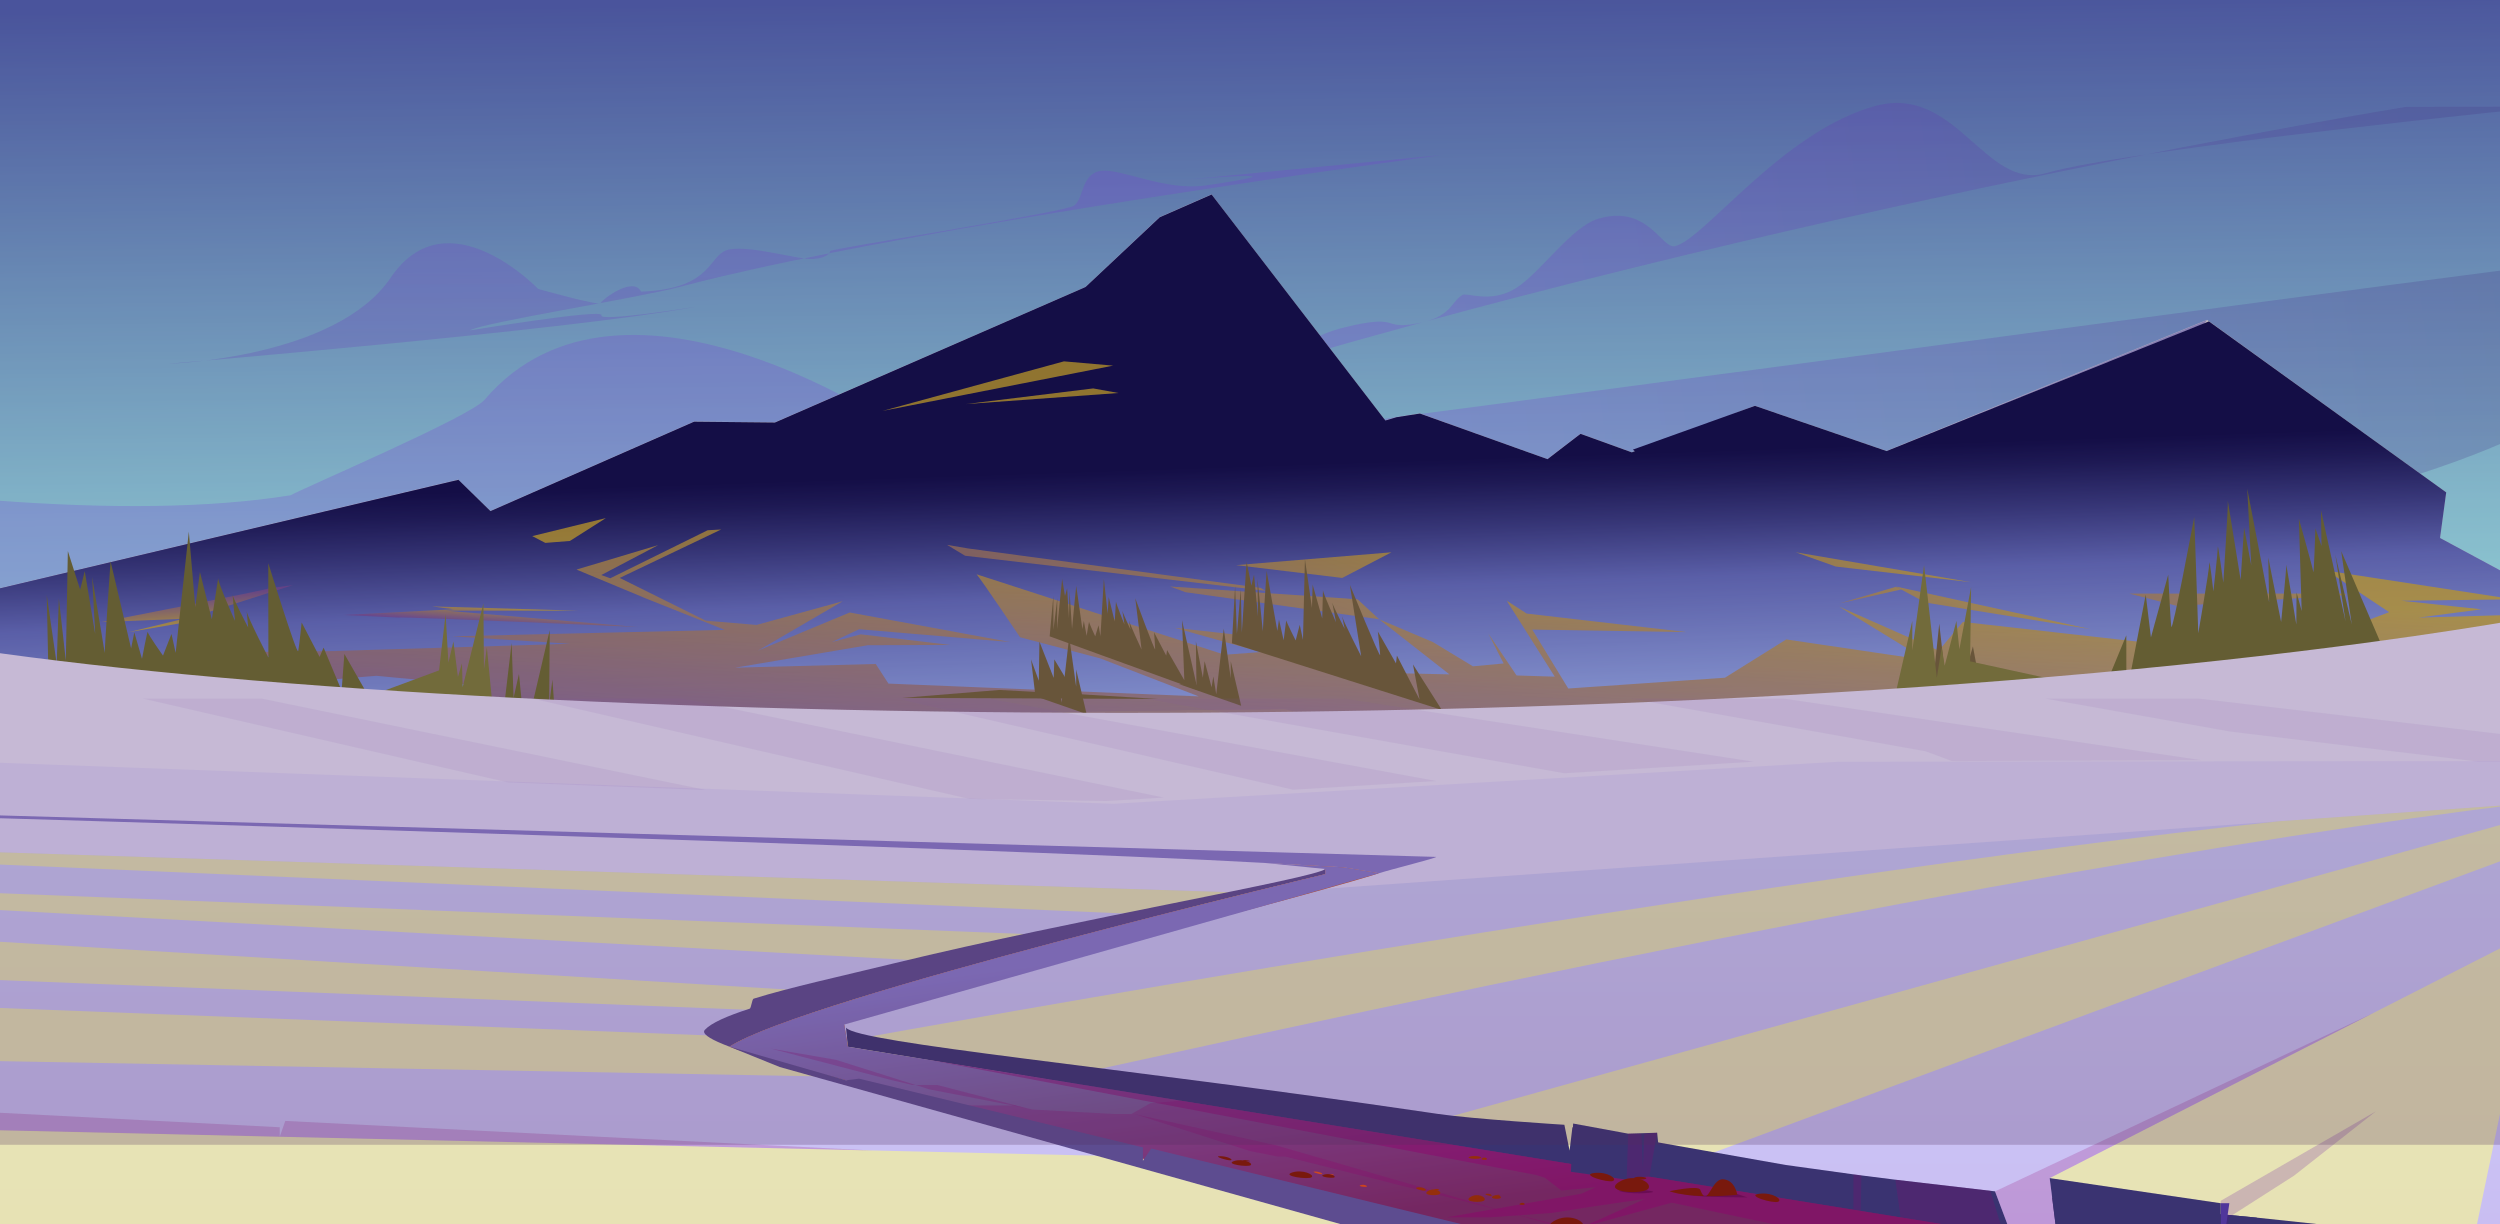 <svg xmlns="http://www.w3.org/2000/svg" xmlns:xlink="http://www.w3.org/1999/xlink" viewBox="0 0 1000 489.77"><rect x="0" y="0" width="1000" height="489.77" fill="#808080" stroke="none"/><style>.F,.G,.I{mix-blend-mode:multiply}.C{mix-blend-mode:soft-light}.K{opacity:.7}.L{opacity:.76}.M{fill-rule:evenodd}.N{fill:#91006f}.O{fill:#3a3371}.P{fill:#79190d}</style><defs><linearGradient xlink:href="#Ai" id="A" x1="497.75" x2="501.74" y1="-.48" y2="340.14"><stop offset="0" stop-color="#4862b1"/><stop offset=".33" stop-color="#73acd3"/><stop offset=".6" stop-color="#94e4ed"/><stop offset=".73" stop-color="#a1faf8"/><stop offset=".79" stop-color="#aeeeee"/><stop offset=".89" stop-color="#d1ced4"/><stop offset="1" stop-color="#ffa6b3"/></linearGradient><linearGradient xlink:href="#Ai" id="B" x1="321.112" x2="322.799" y1="266.887" y2="71.008"><stop offset="0" stop-color="#353683"/><stop offset=".65" stop-color="#6d3cd7"/><stop offset="1" stop-color="#883fff"/></linearGradient><linearGradient xlink:href="#B" id="C" x1="1058.051" x2="559.892" y1="97.669" y2="160.56"/><linearGradient xlink:href="#Ai" id="D" x1="489.86" x2="489.86" y1="146.92" y2="283.14"><stop offset="0" stop-color="#e7eae1"/><stop offset=".45" stop-color="#e5e8e1"/><stop offset=".6" stop-color="#dee3e2"/><stop offset=".72" stop-color="#d2d9e4"/><stop offset=".81" stop-color="#c1cbe7"/><stop offset=".89" stop-color="#abbaeb"/><stop offset=".96" stop-color="#91a4f0"/><stop offset="1" stop-color="#7b93f5"/></linearGradient><linearGradient xlink:href="#Ai" id="E" x1="700.15" x2="694.92" y1="61.63" y2="322.2"><stop offset="0" stop-color="#1919a2"/><stop offset="1" stop-color="#fff"/></linearGradient><linearGradient xlink:href="#E" id="F" x1="812.16" x2="811.21" y1="190.02" y2="191.31"/><linearGradient xlink:href="#E" id="G" x1="717.09" x2="657.19" y1="102.36" y2="253.86"/><linearGradient xlink:href="#E" id="H" x1="733.28" x2="683.9" y1="141.88" y2="266.75"/><linearGradient xlink:href="#E" id="I" x1="811.37" x2="811.36" y1="191.55" y2="190.72"/><linearGradient xlink:href="#E" id="J" x1="890.36" x2="829.93" y1="-79.41" y2="431.92"/><linearGradient xlink:href="#E" id="K" x1="267.15" x2="289.93" y1="55.87" y2="401.93"/><linearGradient xlink:href="#E" id="L" x1="384.84" x2="507.09" y1="-34.15" y2="419.59"/><linearGradient xlink:href="#E" id="M" x1="593.21" x2="592.05" y1="39.58" y2="424.93"/><linearGradient xlink:href="#E" id="N" x1="679.27" x2="686.84" y1="56.41" y2="299.85"/><linearGradient xlink:href="#E" id="O" x1="785.93" x2="821.69" y1="351.05" y2="211.54"/><linearGradient xlink:href="#E" id="P" x1="601.78" x2="601.85" y1="286.48" y2="284.31"/><linearGradient xlink:href="#E" id="Q" x1="514.34" x2="608.53" y1="281.35" y2="165.99"/><linearGradient xlink:href="#E" id="R" x1="591.74" x2="769.25" y1="340.06" y2="167.59"/><linearGradient xlink:href="#E" id="S" x1="442.58" x2="511.33" y1="181" y2="114.21"/><linearGradient xlink:href="#E" id="T" x1="399.06" x2="446.38" y1="353.93" y2="190.28"/><linearGradient xlink:href="#E" id="U" x1="421.2" x2="391.7" y1="-36.71" y2="217.4"/><linearGradient xlink:href="#E" id="V" x1="531.34" x2="525.46" y1="159.34" y2="246.05"/><linearGradient xlink:href="#E" id="W" x1="121.11" x2="295.72" y1="685.4" y2="81.54"/><linearGradient xlink:href="#E" id="X" x1="847.58" x2="417.27" y1="264.46" y2="273.25"/><linearGradient xlink:href="#E" id="Y" x1="276.06" x2="399.29" y1="274.73" y2="186.17"/><linearGradient xlink:href="#E" id="Z" x1="672.83" x2="801.85" y1="289.98" y2="197.26"/><linearGradient xlink:href="#E" id="a" x1="689.48" x2="702.26" y1="238.01" y2="182.03"/><linearGradient xlink:href="#E" id="b" x1="720.79" x2="734.04" y1="246.45" y2="188.46"/><linearGradient xlink:href="#E" id="c" x1="319.99" x2="490.36" y1="226.16" y2="214.85"/><linearGradient xlink:href="#E" id="d" x1="717.44" x2="1035.96" y1="223.35" y2="202.2"/><linearGradient xlink:href="#E" id="e" x1="760.66" x2="953.75" y1="175.49" y2="162.66"/><linearGradient xlink:href="#E" id="f" x1="878.81" x2="836.69" y1="28.87" y2="281.59"/><linearGradient xlink:href="#E" id="g" x1="51.21" x2="103.2" y1="160.47" y2="353.43"/><linearGradient xlink:href="#E" id="h" x1="281.31" x2="163.08" y1="43.08" y2="259.68"/><linearGradient xlink:href="#E" id="i" x1="316.76" x2="195.47" y1="54.21" y2="276.41"/><linearGradient xlink:href="#E" id="j" x1="800.7" x2="847.45" y1="402.36" y2="178.8"/><linearGradient xlink:href="#E" id="k" x1="884.82" x2="932.46" y1="420.83" y2="192.98"/><linearGradient xlink:href="#E" id="l" x1="837.22" x2="884.12" y1="409.38" y2="185.12"/><linearGradient xlink:href="#E" id="m" x1="851.2" x2="833.47" y1="62.89" y2="169.27"/><linearGradient xlink:href="#E" id="n" x1="962.11" x2="1012.03" y1="351.17" y2="168.14"/><linearGradient xlink:href="#E" id="o" x1="801.22" x2="865.5" y1="449.38" y2="179.54"/><linearGradient xlink:href="#E" id="p" x1="433.96" x2="675.55" y1="432.62" y2="178.53"/><linearGradient xlink:href="#E" id="q" x1="38.36" x2="180.49" y1="373.59" y2="170.98"/><linearGradient xlink:href="#E" id="r" x1="181.69" x2="236.69" y1="435.23" y2="206.7"/><linearGradient xlink:href="#E" id="s" x1="322.91" x2="400.94" y1="426.63" y2="176.55"/><linearGradient xlink:href="#Ai" id="t" x1="491.44" x2="487.93" y1="292.97" y2="186.85"><stop offset="0" stop-color="#9fc0fc"/><stop offset=".11" stop-color="#90adee"/><stop offset=".53" stop-color="#5d6fc0"/><stop offset=".74" stop-color="#2f3a81"/><stop offset=".91" stop-color="#0d1351"/><stop offset="1" stop-color="#00043f"/></linearGradient><linearGradient xlink:href="#Ai" id="u" x1="390.53" x2="390.53" y1="229.7" y2="229.57"><stop offset="0" stop-color="#794993"/><stop offset="1" stop-color="#dbb719"/></linearGradient><linearGradient xlink:href="#u" id="v" x1="501.7" x2="508.92" y1="326.46" y2="214.5"/><linearGradient xlink:href="#u" id="w" x1="777.67" x2="800.41" y1="304.26" y2="233.55"/><linearGradient xlink:href="#u" id="x" x1="733.35" x2="755.26" y1="289.11" y2="220.98"/><linearGradient xlink:href="#u" id="y" x1="733.19" x2="753.75" y1="285.06" y2="221.11"/><linearGradient xlink:href="#u" id="z" x1="485.45" x2="534.96" y1="335.17" y2="197.16"/><linearGradient xlink:href="#u" id="AA" x1="411.52" x2="463.55" y1="313.42" y2="168.39"/><linearGradient xlink:href="#u" id="AB" x1="476.6" x2="527.36" y1="333.79" y2="192.28"/><linearGradient xlink:href="#u" id="AC" x1="212.92" x2="221.5" y1="280.84" y2="239.96"/><linearGradient xlink:href="#u" id="AD" x1="376.96" x2="383.97" y1="224.07" y2="202.32"/><linearGradient xlink:href="#u" id="AE" x1="394.47" x2="401.34" y1="228.76" y2="207.4"/><linearGradient xlink:href="#u" id="AF" x1="196.07" x2="196.49" y1="249.34" y2="242.79"/><linearGradient xlink:href="#u" id="AG" x1="-2670.52" x2="-2669.74" y1="-6801.67" y2="-6813.87" gradientTransform="matrix(-.41 .091 -.217 -.976 -2495.05 -6157.79)"/><linearGradient xlink:href="#u" id="AH" x1="896.39" x2="922.95" y1="310.74" y2="228.14"/><linearGradient xlink:href="#u" id="AI" x1="865.35" x2="906.27" y1="330.26" y2="203.01"/><linearGradient xlink:href="#Ai" id="AJ" x1="481.83" x2="481.83" y1="504.9" y2="321.16"><stop offset="0" stop-color="#c9bdf2"/><stop offset=".08" stop-color="#c9bef2"/><stop offset=".99" stop-color="#cfcffc"/></linearGradient><linearGradient xlink:href="#Ai" id="AK" x1="596.36" x2="611.35" y1="362.55" y2="478.67"><stop offset="0" stop-color="#897ccf"/><stop offset="1" stop-color="#6b345d"/></linearGradient><linearGradient xlink:href="#Ai" id="AL" x1="533.21" x2="532.32" y1="434.3" y2="493.76"><stop offset="0" stop-color="#e17521"/><stop offset="1" stop-color="#c42b1b"/></linearGradient><linearGradient xlink:href="#AL" id="AM" x1="527.67" x2="526.79" y1="434.22" y2="493.69"/><linearGradient xlink:href="#AL" id="AN" x1="545.93" x2="545.05" y1="434.42" y2="493.98"/><linearGradient xlink:href="#Ai" id="AO" x1="575.04" x2="584.27" y1="477.25" y2="512.4"><stop offset="0" stop-color="#952f0b"/><stop offset="1" stop-color="#79190d"/></linearGradient><linearGradient xlink:href="#AO" id="AP" x1="569.21" x2="578.34" y1="478.7" y2="513.49"/><linearGradient xlink:href="#AO" id="AQ" x1="573.43" x2="582.48" y1="477.61" y2="512.09"/><linearGradient xlink:href="#AO" id="AR" x1="597.69" x2="606.92" y1="471.41" y2="506.56"/><linearGradient xlink:href="#AO" id="AS" x1="593.99" x2="603.12" y1="472.42" y2="507.2"/><linearGradient xlink:href="#AO" id="AT" x1="596.7" x2="605.75" y1="471.78" y2="506.27"/><linearGradient xlink:href="#AO" id="AU" x1="605.65" x2="614.7" y1="469.51" y2="503.99"/><linearGradient xlink:href="#AO" id="AV" x1="595.95" x2="605.01" y1="472.19" y2="506.68"/><linearGradient xlink:href="#AO" id="AW" x1="589.07" x2="598.12" y1="473.68" y2="508.16"/><linearGradient xlink:href="#AO" id="AX" x1="592.63" x2="601.85" y1="473.24" y2="508.39"/><linearGradient xlink:href="#AO" id="AY" x1="684" x2="683.43" y1="452.86" y2="458.15"/><linearGradient xlink:href="#AO" id="AZ" x1="709.47" x2="708.9" y1="455.87" y2="461.05"/><linearGradient xlink:href="#AO" id="Aa" x1="658.31" x2="657.74" y1="450.32" y2="455.6"/><linearGradient xlink:href="#AO" id="Ab" x1="643.19" x2="642.63" y1="449.15" y2="454.34"/><linearGradient xlink:href="#AO" id="Ac" x1="655.44" x2="654.87" y1="450.15" y2="455.4"/><linearGradient id="Ai" gradientUnits="userSpaceOnUse"/><path id="Ae" d="M812.5 191c-.67 0-1.43.07-2.27.2l.93-.49 1.34.29Z"/><path id="Af" d="M588.61 463.43c2.75.38 5.36-.39 2.72-.88-2.65-.49-5.56.49-2.72.88Z"/><path id="Ag" d="M703.93 477.48c-6.2.67 5.47 4.07 7.35 3.21 1.89-.87-2.15-3.77-7.35-3.21Z"/><path id="Ah" d="M647.61 472.79c-6.92 4.34 10.27 5.17 11.79 2.57 1.51-2.6-5.98-6.22-11.79-2.57Z"/><clipPath id="Ad"><path fill="none" d="M0 0h1000v489.77H0z"/></clipPath></defs><g clip-path="url(#Ad)"><path fill="url(#A)" d="M0 0h1000v383.88H0z"/><g class="M" opacity=".6"><path fill="url(#B)" d="M67.82 145.46s159.05-13.27 210.12-22.67c1.6-.3-38.5 6.18-37.36 3.32s-52.79 6.15-52.56 6.02c5.37-3.17 66.39-12.74 84.13-17.43 92.93-24.57 305.03-52.76 305.03-52.76l-100.75 9.75s51.31-4.19 5.73 2.51c-15.83 2.33-34.22-7.04-41.96-5.83-7.75 1.21-6.68 11.13-10.58 13.88-3.89 2.74-97.36 17.23-97.55 18.15-.18.92-1.4 2.81-6.9 3.21-5.51.4-24.32-5.42-33.26-3.87s-5.67 15.79-35.48 16.91c-3.12-6.34-15.71 3.19-16.13 4.54-.42 1.34-25.02-5.62-25.02-5.62s-36.39-37.95-59.05-4.45c-21.77 32.19-88.41 34.36-88.41 34.36z" opacity=".4" style="mix-blend-mode:multiply"/><path fill="url(#C)" d="M-156.87 178.93c-48.45-30.19-51.56 56.57 118.62 67.39 319.42 20.3 1151.72 12.31 1099.12-145.07-1.01-3.03-670.08 90.46-667.36 85.14s-115.04 18.85-114.46 18.54c13.71-7.27 149.89-34.76 195.65-48.79C714.46 82.64 962.43 42.76 962.43 42.76l56.6-.13s-165.29 16.53-200.8 26.66c-24.18 6.9-35.74-35.53-67.83-26.97-37.14 9.9-68.53 53.32-80.4 56.14-5.31 1.26-10.7-16.7-30.48-11.05-10.96 3.13-23.5 21.98-33.4 28.01s-19.37 1.49-21.16 2.57c-4.87 2.92-4.19 8.93-18.49 11.46s-5.73-4.13-28.86 1.54-26.15 21.82-103.65 33.74c-8.67-9.87-40.62 10.77-41.59 13.23-.98 2.46-30.12-4.64-30.12-4.64S249.57 94.5 193.76 159.97c-5.73 6.72-70.89 34.55-77.5 38.13-64.4 10.39-162.07 1.34-273.13-19.17z" opacity=".4" style="mix-blend-mode:multiply"/></g><path fill="url(#D)" d="m1028.85 243.72-1.3 20.29-.42 18.26-66.89.05h-.58l-7.48.02h-.85c-.12 0-.25 0-.36.02h-3.93l-.72.02h-5.77c-.13.02-.25.02-.39.02h-4.94l-.58.02h-5.38c-.2.02-.41.02-.62.02h-4.42c-.26.02-.53.02-.8.02h-3.71l-2.28.02h-4.88l-2.68.02h-3.31l-1 .02h-4.99l-.94.02h-3.79l-5.27.02h-1.07l-1.83.02h-5.06l-1.72.02h-4.35l-2.3.02h-3.59l-1.24.02h-4.56c-.12 0-.23.02-.36.02h-5.21l-1.62.02h-4.79l-1.18.02h-5.82l-.98.02h-3.68l-1.45.02h-5.84l-2.02.02h-4.67l-3.55.02h-3.11l-1.05.02h-6.37l-.8.01h-1.78l-1.78.01-2.19.02-12.75.03-19.37.05h-.02l-6.93.02-4.67.02-4.7.02-5.91.01h-5.95l-3.59.02h-3.62l-2.41.01-2.43.01-7.28.02h-3.67l-11.07.03h-4.95l-4.97.02-4.98.02-48.97.11h-.05l-16.3.04h-.42l-19.12.04h-2.18l-4.86.01-8.1.02h-.12l-14.13.03h-5.34l-3.71.02h-.01l-10.92.02-23.55.02-5.67.02-20.05.11-32.48.34h-.21l-119.39 1.6-58.29.72-31.85.22h-2.31l-69.66-.15h-3.62c-.44 0-.9-.02-1.35-.02h-3.54l-1.28-.02h-1.72c-.71 0-1.43 0-2.15-.02h-4.36l-3.09-.02h-.34l-11.09-.09h-1.9c-.57 0-1.14-.02-1.7-.02-.61 0-1.21 0-1.81-.02h-2.04l-.96-.02h-1.03c-.32 0-.65 0-.96-.02h-1.29l-2.85-.02-.92-.02h-1.2l-.89-.02h-.89l-.84-.02h-.87l-1.38-.02h-.85l-1.82-.05c-1.47-.02-53.08 7.01-87.34 11.59l-1.26.17-28.66 3.72h-.22l-1.96-.04h-.19l-3.3-.07h-.15c-.2-.02-.39-.02-.58-.02h-.14c-.18 0-.37-.02-.55-.02h-.12c-.19 0-.37 0-.55-.02h-.11c-.28 0-.56 0-.84-.02h-.1c-.17 0-.33 0-.49-.02h-.38c-.26-.02-.5-.02-.74-.02-.11-.02-.22-.02-.33-.02a8.61 8.61 0 0 1-.91-.05c-.79-.02-1.46-.07-2.01-.09-.21-.02-.4-.02-.57-.05-.1 0-.19-.02-.28-.02-.07 0-.14-.02-.21-.02h-.11c-.07-.02-.14-.02-.19-.02-.02-.02-.06-.02-.09-.02-.04 0-.09-.02-.14-.02s-.08-.02-.11-.02c-.04 0-.07-.02-.09-.02s-.05-.02-.06-.02c-.05-.02-.05-.05 0-.06 0 0 0-.02.02-.02.1-.05.19-.09.26-.16.17-.11.26-.26.3-.47.02-.09.03-.15.03-.25 0-.06-.01-.13-.01-.2l-.03-.18c-.14-.64-.59-1.48-1.3-2.47a25.24 25.24 0 0 0-1.12-1.44l-.47-.58c-2.09-2.42-5.16-5.47-8.81-8.83a12.94 12.94 0 0 1-.67-.62l-2.97-2.67-1.27-1.13c-.03-.02-.07-.07-.11-.11l-.92-.8-3.78-3.27-1.22-1.04-1.39-1.18c-.43-.38-.87-.74-1.31-1.11l-.8-.67-1.51-1.27-2.75-2.29a29.65 29.65 0 0 0-.93-.78c-.17-.13-.34-.27-.49-.4l-1.42-1.18-2.13-1.73c-.47-.38-.94-.78-1.41-1.13a32.92 32.92 0 0 0-1.39-1.13l-1.38-1.11c-.46-.36-.91-.74-1.35-1.09-.45-.38-.9-.73-1.33-1.07l-.67-.53-1.3-1.05c-.25-.2-.49-.38-.73-.6-.39-.29-.78-.6-1.17-.91l-2.44-1.94a25.15 25.15 0 0 1-.93-.73l-1.32-1.03c-.36-.29-.72-.58-1.08-.84l-.51-.4-1.96-1.54c-.26-.2-.5-.38-.74-.58l-2.49-1.93-.35-.27c-.22-.18-.43-.34-.62-.49-.1-.07-.19-.15-.29-.22-.18-.13-.36-.27-.52-.4l-.49-.38 1.67.02 230.71-54.66 12.91 12.54 81.49-35.77 32.33.34 124.22-54.15 29.68-27.95 20.74-9.1 69 89.75.5.65h.01l4.48-1.33 4.16-.64 2.31-.37 2.85-.46 22.57 8.09 28.42 10.21h.01l.05-.04 13.18-10.12v-.02l20.53 7.41 1.22-.46 48.03-18.13 48.49 16.66 4.16 1.43 128.26-52.44 95.58 68.97-2.46 18.24 52.89 28.5z"/><path fill="url(#E)" d="m774.49 282.99-6.95.02-4.67.01-4.7.01-5.92.02h-2.97l-2.99.01-3.58.01h-.02l-3.59.01h-4.84l-7.29.02-3.67.01-11.07.03-4.95.01-4.97.01-4.99.02-6.4-12.31-6.31-11.66-5.3-9.36c-8.73-15.07-17.28-27.98-25.91-38.45-9.91-12.02-19.93-20.81-30.47-25.92-1.33-.65-2.67-1.24-4.02-1.76l.05-.04 13.18-10.12c-5.25 4.72 5.28 16.3 26.58 32.67 7.58 5.82 16.51 12.25 26.59 19.19l4.91 3.36c.05.03.1.17.16.4.01.03.02.06.02.1a14.86 14.86 0 0 1 .22 1.28c.56 3.86 1.21 12.58 1.21 12.58 22.8 15.46 81.23 39.27 82.61 39.83.02 0 .02.01.02.01z" class="K" style="mix-blend-mode:multiply"/><use xlink:href="#Ae" fill="url(#F)" class="K" style="mix-blend-mode:multiply"/><path fill="url(#G)" d="M685.33 225.44c-.49 4.61-1.93 14.04-6.01 24.44-8.73-15.06-17.28-27.98-25.91-38.45 2.59-1.66 4.36-3.78 5.34-5.18 7.57 5.82 16.51 12.25 26.59 19.19Z" class="K" style="mix-blend-mode:multiply"/><path fill="url(#H)" d="m690.93 270.91-6.31-11.67a120.09 120.09 0 0 0 5.62-30.44c.57.39-.19.28.39.67.19 13 1.34 27.98.3 41.44z" class="K" style="mix-blend-mode:multiply"/><use xlink:href="#Ae" fill="url(#I)" class="K" style="mix-blend-mode:multiply"/><g class="M"><path fill="url(#J)" d="m956.9 246.57-22.31 34.46-.9 1.4-13.68 21.14-.64-.92-13.81-20.12-.13-.19-11.25-16.39-63.58-36.15-8.72-4.96-17.11-9.73-4.77-2.71-4.77-2.71-1.29-.74-3.69-9.69-12.69-6.69-20.03-10.56-2.94-1.56 128.26-52.44-8.35 9.69-3.08 19.95 8.55 10.79.75.96 31.29 39.55-1.23 5.13 36.9 27.93 9.22 4.56z" class="K" style="mix-blend-mode:multiply"/><path fill="url(#K)" d="m363.24 288.37-58.86.47-.91-2.48-.32-.85-3.19-8.6-9.11-24.55-.98-.4-47.61-19.37-11.67-4.74-4.92-6.27-6.51-3.77-3.04-1.76-9.75-5.65-10.22-5.92 81.49-35.77 7.44 11.16 9.52 14.26 15.37 18.24 12.3 1.14 14.78 27 24.37 44.52.33.61 1.49 2.73z" class="K" style="mix-blend-mode:multiply"/><path fill="url(#L)" d="m597.27 283.46-61-52.28.11-.06 23.25-11.91h-11.68l-27.06-80.94-36.9-9.69-2.46-9.69-3.07-4.56 6.15-36.48-20.74 9.1-29.68 27.95-124.22 54.15 3.37 1.59h.01l1.3.62c16.98 8.03 74.19 35.43 71.57 38.83-3.07 3.99-3.07 8.55-3.07 8.55l26.44 38.19 104.23 26.87.28.07 12.78 3.29 73.95-.59-3.57-3.02zm-98.51-67.1 9.84 3.99-48.58-1.71-38.13-7.41 13.53-1.14 63.34 6.27z" class="K" style="mix-blend-mode:multiply"/><path fill="url(#M)" d="m631.68 283.5-18.54 1.26-.67-1.35-22.55-45.28-2.61-5.24-31.85-51.26-.74-1.19-1.11-12.85.5.65h.01l4.48-1.33 4.16-.64 2.31-.37-1.13 16.26.3.55 16.23 29.75 10.52 19.29.57.7 15.42 18.69 14.9 19.53 9.7 12.71.09.13z" class="K" style="mix-blend-mode:multiply"/><path fill="url(#N)" d="m714.61 228.33-60.7-47.82-.79-.63 48.82-17.51-17.46 12.95 3.69 5.7 2.46 15.39 23.98 31.92z" class="K" style="mix-blend-mode:multiply"/></g><path fill="url(#O)" d="m905.36 282.53-111.33.68-.18-.28-4.83-7.86-73.79-45.6 11.68 4.56 9.84-7.41 78.71 34.2 78.72 5.13 11.05 16.39.13.19z" class="K" style="mix-blend-mode:multiply"/><path fill="url(#P)" d="m606.38 284.76-5.53 1.71-3.51-3.02 8.1-.02.95 1.33z" class="K" style="mix-blend-mode:multiply"/><path fill="url(#Q)" d="m591.8 232.86-1.88 5.27-2.6-5.24-31.86-51.26 8.49.53 27.63 50.29.22.41z" class="K M" style="mix-blend-mode:multiply"/><path fill="url(#R)" d="m793.94 208.95-37.67-4.57-34.78-4.23-16.57-2.01-2.6-.31-11.69-1.42-2.46-15.39 7.68 1.37 4.94.89 8.22 1.47 41.34 7.38 39.9 7.13 3.69 9.69z" class="K" style="mix-blend-mode:multiply"/><path fill="url(#S)" d="m481.54 118.89 38.75 8.55 1.23 1.14H484l-2.46-9.69z" class="K" style="mix-blend-mode:multiply"/><g class="M"><path fill="url(#T)" d="m386.23 210.09 100.85 19.38 1.84 3.99-105.77-14.82 3.08-8.55z" class="K" style="mix-blend-mode:multiply"/><path fill="url(#U)" d="m434.19 114.9 17.22 18.24-.61 7.41 29.51 55.29-13.53-19.95-86.09 14.25 3.08-5.7 71.95-9.12-12.3-27.93-22.76 4.56-106.38 19.38-3.08-2.28 122.99-54.15z" class="K" style="mix-blend-mode:multiply"/><path fill="url(#V)" d="m547.96 219.21-53.5 6.84 42.43 5.13 22.75-11.97h-11.68z" class="K" style="mix-blend-mode:multiply"/><path fill="url(#W)" d="m309.97 212.37-19.06 39.9-1.04-.31-47.61-19.37 57.87-29.91-9.63-14.22-18.66 7.95 16.78-11-3.3-3.93-34.38 21.77-23.99 13.68-7.79.88-12.79-7.41 38.42-13.42 4.92 3.99 35.37-21.1.24-.14 24.65 32.64z" class="K" style="mix-blend-mode:multiply"/><path fill="url(#X)" d="m600.84 286.47-73.95.6-12.78-3.3h-.01l-.28-.07-104.23-26.87 146.36 7.41-6.15-7.41-47.96-2.28 61.39.72 33.98 28.19 3.63 3.01z" class="K" style="mix-blend-mode:multiply"/><path fill="url(#Y)" d="m386.23 210.09-57.2 5.7 54.12 2.85 3.08-8.55z" class="K" style="mix-blend-mode:multiply"/><path fill="url(#Z)" d="m736.75 226.62 59.03 6.27-71.94-10.83 12.91 4.56z" class="K" style="mix-blend-mode:multiply"/><path fill="url(#a)" d="m704.92 198.14-2.6-.31-6.47-15.44 4.94.89 4.13 14.86z" class="K" style="mix-blend-mode:multiply"/><path fill="url(#b)" d="m756.27 204.38-34.78-4.23-12.48-15.4 41.34 7.38 5.92 12.25z" class="K" style="mix-blend-mode:multiply"/><path fill="url(#c)" d="m422.76 211.51 2.21 5.99 34.84 7.2.21-6.06-37.26-7.13z" class="K" style="mix-blend-mode:multiply"/><path fill="url(#d)" d="m978.43 196.98-2.46 18.24-65.19-1.14 1.23-5.13 66.42-11.97z" class="K" style="mix-blend-mode:multiply"/><path fill="url(#e)" d="m919.39 167.34-41.83-2.01 3.14 4.07 38.69-2.06z" class="K" style="mix-blend-mode:multiply"/><path fill="url(#f)" d="m934.15 268.23-1.87 14.19-.07.5s-8.22 13.04-12.84 19.73l-13.81-20.12-.13-.19-11.25-16.39-63.58-36.16-8.71-4.96-17.11-9.72-4.77-2.71-4.77-2.71-1.29-.74-3.69-9.69-12.69-6.69L757.54 182l19.8-1.56 30.13 15.96 3.69 1.14-.61 11.4 1.46 1.09 34.21 25.7 4.29 1.2 22.15 6.21 23.98 10.26 2.46 3.42 35.05 11.4Z" class="K" style="mix-blend-mode:multiply"/><path fill="url(#g)" d="m181.62 286.35.1.05L54.3 297.75l-28.66 3.72h-.22l-1.96-.04h-.19l-3.3-.07c-8.09.96-13.18 1.73-13.78 2.2-1.92 1.48.48-2.42 3.23-6.52a25.24 25.24 0 0 0-1.12-1.44l-.47-.58c-2.09-2.42-5.16-5.47-8.81-8.83a12.94 12.94 0 0 1-.67-.62l-2.97-2.67-1.27-1.13c-.03-.02-.07-.07-.11-.11l-.92-.8-3.78-3.27-1.22-1.04-1.39-1.18c-.43-.38-.87-.74-1.31-1.11l-.8-.67-1.51-1.27-2.75-2.29a29.65 29.65 0 0 0-.93-.78c-.17-.13-.34-.27-.49-.4l-1.42-1.18-2.13-1.73c-.47-.38-.94-.78-1.41-1.13a32.92 32.92 0 0 0-1.39-1.13l-1.38-1.11c-.46-.36-.91-.74-1.35-1.09-.45-.38-.9-.73-1.33-1.07l-.67-.53-1.3-1.05c-.25-.2-.49-.38-.73-.6a46.39 46.39 0 0 1-1.17-.91l-2.44-1.94a25.15 25.15 0 0 1-.93-.73l-1.32-1.03c-.36-.29-.72-.58-1.08-.84l-.51-.4-1.96-1.54c-.26-.2-.5-.38-.74-.58l-2.49-1.93-.35-.27c-.22-.18-.43-.34-.62-.49-.1-.07-.19-.15-.29-.22-.18-.13-.36-.27-.52-.4l-.49-.38 1.67.02 230.71-54.66-60.21 22.15 6.15 7.41-13.54 8.89-1.22.8 21.52 31.35 45.68 23.82z" class="K" style="mix-blend-mode:multiply"/><path fill="url(#h)" d="m225.67 221.58-88.5 9.03 3.07-1.14 76.31-13.5 9.12 5.61z" class="K" style="mix-blend-mode:multiply"/><path fill="url(#i)" d="M230.59 227.85 163 236.88l9.22 3.42-41.2 5.7 158.85 5.96-59.28-24.11z" class="K" style="mix-blend-mode:multiply"/><path fill="url(#j)" d="m877.57 187.29-66.41 10.26-.62 11.4 67.03-19.38v-2.28z" class="K" style="mix-blend-mode:multiply"/><path fill="url(#k)" d="m896.64 253.41 46.73-1.71-44.27 5.13-2.46-3.42z" class="K" style="mix-blend-mode:multiply"/><path fill="url(#l)" d="m845.6 236.88 95.39 1.21-2.51-2.33-109.49-15.41-1.84-1.71 66.41 6.84-1.84-1.14-80.73-14.48 34.61 27.02z" class="K" style="mix-blend-mode:multiply"/><path fill="url(#m)" d="m874.5 137.7-76.26 26.79 1.85 2.28 71.33-9.12 3.08-19.95z" class="K" style="mix-blend-mode:multiply"/><path fill="url(#n)" d="m1028.85 243.72-1.72 38.55-92.49.16 22.26-35.86 71.95-2.85z" class="K" style="mix-blend-mode:multiply"/><path fill="url(#o)" d="m956.9 246.57-12.91 35.34-9.35.52h-.95l-1.41-.01-26.85-.08h-.2l-1.45-.01-89.24.52-2.18.01-1.79.01-3.96.02 8.85-22.07 78.72 5.13-63.58-36.15-8.72-4.96-17.11-9.73-4.77-2.71-4.77-2.71-1.29-.74-3.69-9.69-12.69-6.69-20.03-10.56 19.81-1.56 31.03 16.51 2.79.59-.62 11.4 1.46 1.09 34.21 25.7 4.61 1.21 21.4 5.61 24.42 10.85 2.46 3.42 24.91-4.42 32.89-5.84z" class="K" style="mix-blend-mode:multiply"/><path fill="url(#p)" d="m696.78 282.48-48.42.86h-.05l-16.1.28-.2-.24-10.12-12.71-30.09-37.81-.22-.41-11.1-19.99-16.31-29.38.08-.37 3.68-17.27 51.05 18.26 5.23 1.88-1.28-.06-55.91-2.79 17.84 25.08 54.11 8.55-50.42-1.71 68.26 10.26 39.97 57.57z" class="K" style="mix-blend-mode:multiply"/><path fill="url(#q)" d="m182.25 286.36-.53.05L54.3 297.76l-34.33 3.61c-8.09.96-13.18 1.73-13.78 2.2-1.92 1.48.48-2.42 3.23-6.52 2.55-3.79 5.38-7.73 5.38-7.73l121.15-26.79-21.52-31.35-67.64 15.96 82.4-25.65-15.11 9.78.46.51 22.68 31.15 45.05 23.43z" class="K" style="mix-blend-mode:multiply"/><path fill="url(#r)" d="M303.47 286.36H182.25l-45.04-23.43 152.66-10.97 9.89 25.02 3.37 8.53.34.85z" class="K" style="mix-blend-mode:multiply"/><path fill="url(#s)" d="m539.54 283.56-25.43.21h-.01l-32.75.27h-.21l-119.72.99-58.27.48h-.02l-103.03.85-5.43.04.5-.04 104.28-9.26.31-.12.2-.07 47.54-17.28-9.43-14.84-39.17 18.88 37.76-23.25.39.09 72.54 16.32 129.95 26.73z" class="K" style="mix-blend-mode:multiply"/><path fill="url(#t)" d="m1028.85 243.72-1.72 38.54-92.49.16h-.95L920 303.57l-.63-.92-13.81-20.12h-.2l-111.33.68-.18-.29-19.37.05h-.02l.02.01-6.95.02-4.67.01-4.7.02-5.91.01h-2.97l-2.99.01-3.58.01h-.02l-3.59.01h-2.42l-2.43.01-7.28.02h-3.67l-11.07.03-4.95.01-4.97.01-4.98.02-48.97.11h-.05l-16.1.28-.2-.24h-.42l.09.13-18.54 1.26-.67-1.35h-2.18l-4.86.01.95 1.33-5.53 1.71-73.95.59-12.78-3.29-32.75.27h-.21l-119.39 1.6 1.49 2.73-58.86.47-.92-2.47-31.85.22h-2.31l-69.66-.15h-3.62c-.44 0-.9-.02-1.35-.02h-3.54l-1.28-.02h-1.72c-.71 0-1.43 0-2.15-.02h-3.73s-.18.02-.53.05L54.32 297.72l-28.66 3.72h-.22l-1.96-.04h-.19l-3.3-.07c-8.09.96-13.18 1.73-13.78 2.2-1.92 1.48.48-2.42 3.23-6.52a25.24 25.24 0 0 0-1.12-1.44l-.47-.58c-2.09-2.42-5.16-5.47-8.81-8.83a12.94 12.94 0 0 1-.67-.62l-2.97-2.67-1.27-1.13c-.03-.02-.07-.07-.11-.11l-.92-.8-3.78-3.27-1.22-1.04-1.39-1.18c-.43-.38-.87-.74-1.31-1.11l-.8-.67-1.51-1.27-2.75-2.29a29.65 29.65 0 0 0-.93-.78c-.17-.13-.34-.27-.49-.4l-1.42-1.18-2.13-1.73c-.47-.38-.94-.78-1.41-1.13a32.92 32.92 0 0 0-1.39-1.13l-1.38-1.11c-.46-.36-.91-.74-1.35-1.09-.45-.38-.9-.73-1.33-1.07l-.67-.53-1.3-1.05c-.25-.2-.49-.38-.73-.6a46.39 46.39 0 0 1-1.17-.91l-2.44-1.94a25.15 25.15 0 0 1-.93-.73l-1.32-1.03c-.36-.29-.72-.58-1.08-.84l-.51-.4-1.96-1.54c-.26-.2-.5-.38-.74-.58l-2.49-1.93-.35-.27c-.22-.18-.43-.34-.62-.49-.1-.07-.19-.15-.29-.22-.18-.13-.36-.27-.52-.4l-.49-.38 1.67.02 230.81-54.64 12.81 12.52 81.49-35.77 32.33.34 124.21-54.19 29.7-27.91 20.74-9.1 69 89.75.5.65h.01l4.48-1.33 4.16-.64 2.31-.37 2.85-.46 51.05 18.26 13.18-10.12v-.02l20.53 7.41 1.22-.46-.79-.63 48.83-17.51L750.48 179l4.16 1.43 128.93-51.87 94.91 68.39-2.46 18.24 52.89 28.5z" style="mix-blend-mode:screen"/><path fill="url(#u)" d="M390.63 229.72c-.13-.07-.2-.11-.21-.14 0-.07.07-.02.21.14Z" class="L" style="mix-blend-mode:multiply"/><path fill="url(#v)" d="m967.43 247.04 25.14-3.32-31.98-3.42 44.89-.57-74.79-11.46 24.97 16.59-59.82 22.7-13.66-7.86-97.03-10.92-9.66 11.46-39.8-17.57 34.86 21.39-56.05-8.29-24.51 15.31-62.69 4.32-14.4-23.56 61.74 1-63.95-7.41-7.99-5.13 19.2 30.36-15.27-.48-11.32-16.77 6.15 11.97-12.3 1.14-15.99-9.69-21.52-9.12 28.13 22.04-17.06-.38-67.03-15.39-25.83-2.85 34.44 9.69-14.48 1.07-99.18-32.17c1.96 2.22 17.38 25.18 17.38 25.18l32.03 8.44 39.43 15.2-124.11-5.11-5.08-7.85-56.29 1.5 53.11-8.99 32.99-.13-35.81-4.23-11.54 3.09 10.91-5.13 60.42 5.13L339.89 245l-36.66 15.24 33.84-19.75-34.46 9.49-20.29-1.71-34.44-17.1 40.59-19.38-5.42.31-38.94 19.21-3.61-1.29 22.75-11.97-32.65 9.78 27.95 11.63 31.34 12.48-109.04 2.59 47.25 2.97-94.52 2.91-60.41.7 53.24 2.04-80.2 7.66-64.16 1.79 83.23 3.32-50.75 14.76-25.13-.35 10.06 11.52 1028.2-18.24 1.05-38.32-61.23 1.75zM99.88 284.1l43.47-8.93-88.81 14.55 53-15.83 43.01-3.57 45.8 4.34-96.48 9.45z" class="L" style="mix-blend-mode:multiply"/><path fill="url(#w)" d="m770.18 241.03 66.19 10.67-78.1-17.1 11.91 6.43z" class="L" style="mix-blend-mode:multiply"/><path fill="url(#x)" d="m718.3 220.92 15.99 5.7 54.12 6.27-70.11-11.97z" class="L" style="mix-blend-mode:multiply"/><path fill="url(#y)" d="m758.23 234.76-22.59 6.64 25-5.67-2.41-.97z" class="L" style="mix-blend-mode:multiply"/><path fill="url(#z)" d="m494.46 226.05 42.43 5.13 19.68-10.26-62.11 5.13z" class="L" style="mix-blend-mode:multiply"/><path fill="url(#AA)" d="m387.29 219.39 117.01 15.78 1.84 1.14-120.11-14.01-7.22-4.36 8.48 1.45z" class="L" style="mix-blend-mode:multiply"/><path fill="url(#AB)" d="m468.01 234.6 6.15 2.28 77.49 10.83-8.61-7.98-75.03-5.13z" class="L" style="mix-blend-mode:multiply"/><path fill="url(#AC)" d="m212.9 214.44 29.43-7.2-14.36 9.14-9.84.78-5.23-2.72z" class="L" style="mix-blend-mode:multiply"/><path fill="url(#AD)" d="m352.95 164.38 92.31-18.13-19.68-1.71-72.63 19.84z" class="L" style="mix-blend-mode:multiply"/><path fill="url(#AE)" d="m386.23 161.64 51.04-6.27 10.1 1.83-61.14 4.44z" class="L" style="mix-blend-mode:multiply"/><path fill="url(#AF)" d="M159.31 247.04c1.23-.47 95.78 3.78 95.78 3.78l-76.71-6.54h53.5l-59.04-1.71 8.61 1.14-44.28 2.28 22.14 1.04Z" class="L" style="mix-blend-mode:multiply"/><path fill="url(#AG)" d="M107.87 235.26c-.41.58-67.23 13.57-67.23 13.57l32.75-1.31-21.94 5.36L76 248.63l-3.76-.25 44.91-14.32-9.29 1.2Z" class="L" style="mix-blend-mode:multiply"/><path fill="url(#AH)" d="m896.64 253.41 43.32-4.04-48.24 1.76 4.92 2.28z" class="L" style="mix-blend-mode:multiply"/><path fill="url(#AI)" d="m851.75 237.45 19.12 4.94 67.58-4.37-.61-.57h-86.09z" class="L" style="mix-blend-mode:multiply"/><g fill="#70632f"><path d="m419.86 254.57 1.48-16.24.04 13.6 1.54-12.62-.12 12.34 2.06-20.11 1.13 6.84.87-3.08.73 11.95.22-10.75 1.01 15.05c0-.83 1.67-17.23 1.67-17.23l2.47 17.3.57-3.26 1.13 6s.95-6.15.98-5.58 2.45 5.75 2.45 5.75l1.32-4.42.77 4.34 1.36-23.02 1.52 14.04.42-6.66 2.41 9.77.49-8.03c.03.91 3.41 9.27 3.41 9.27l-.87-5.63c.14.91 3.28 7.62 3.28 7.62l-.62-3.65c.22 1.31 5.05 11.65 5.05 11.65l-2.52-20.51s7.94 21.61 7.95 20.36c0-1.23-.43-6.72-.43-6.72l4.86 9.29.35-2.2 6.89 12.06-.93-24 6.3 27.96-59.21-21.51zm72.9 2.71 1.28-22.84.72 19.05 1.54-17.77.43 17.29 1.91-28.3 1.91 9.52 1.06-4.37 1.6 16.7-.22-15.07 2.15 21.02c-.04-1.16 1.51-24.23 1.51-24.23l4.29 24.09.65-4.59 1.87 8.34s1.03-8.67 1.1-7.87 3.71 7.92 3.71 7.92l1.63-6.26 1.29 6.03.78-32.34 2.82 19.57.26-9.35 3.84 13.55.29-11.27c.09 1.27 5.22 12.79 5.22 12.79l-1.49-7.83c.24 1.26 4.96 10.48 4.96 10.48l-1.04-5.08c.37 1.82 7.64 16.03 7.64 16.03l-4.53-28.58s12.18 29.81 12.12 28.06c-.06-1.73-.93-9.38-.93-9.38l7.26 12.74.38-3.1 9.05 17.56-2.63-14.02 11.53 18.2-83.99-26.67z"/><path d="m416.74 277.21-.23-17.36 2.79 14.55.7-6.64 2.79 10.47.7-4.34 1.16 7.15 3.02-26.29 2.79 19.91v-6.89l4.18 17.87-24.88-8.68 6.97.26zm61.84-3.31-.23-17.36 2.79 14.55.7-6.64 2.79 10.47.7-4.34 1.16 7.15 3.02-26.29 2.79 19.91v-6.89l4.18 17.87-24.87-8.68 6.97.26zm294.44 1.14 2.68-25.6 2.85 25.31 3.1-11.38 2.59 12.23 4.92-17.06 3.63 19.33 2.07-4.26 1.16 3.61 33.54 2.08-100.57.53 44.03-4.79z"/><path d="m415.52 272.28.25-15.63 5.7 14.5.26-7.4 8.29 13.84 33.29 1.99-102.34-.44 38.75-3.16 14.24.76-1.55-12.99 3.11 8.53z"/></g></g><path fill="#e3dcfd" d="M-7.62 303.17h1033.18v185.8l-1054.47-7.09 21.29-178.71z"/><path fill="url(#AJ)" d="m1015.38 321.16-4.42 183.74-1056.99-14.78-5.69-150.86 556.23 18.04 406.94-28.78h.03l95.43-6.75 8.47-.6Z"/><g fill="#ffff81"><path d="M1029.58 321.81 554.76 453.68l119.99 11.29 364.3-134.89-9.47-8.27zm-118.1 6.7 95.43-6.75c-102.57 12.65-274.92 41.29-560.17 104.31-135.49 29.93-97.92-11.6-97.92-11.6s347.64-63.03 562.63-85.95h.03Zm103.91 43-195.52 99.73 163.88 52.36 31.64-152.09zM-50.36 450.9l532.48 12.39 182.41 36.77-736.11-7.25 21.22-41.91z" class="C" opacity=".55"/><path d="M-75.36 423.11c2.84-.06 474.19 8.79 474.19 8.79l-56.89-15.46-449.93-17.43 32.64 24.1Zm-10.42-34.48 430.66 17.11 14.07-7.24-444.73-26.99v17.12zm14.2-28.52 459.21 25.17 33.77-11.2-471.76-18.8-21.22 4.83zm10.41-16.95 523.68 22.8 42-8.66-556.23-18.04-9.45 3.9z" class="C" opacity=".55"/></g><path d="m971.22 503.51.31.05-20.04 4.84-20.69 4.99-3.06.74-29.59-4.6-9.87-1.53-10.88-1.69-2.54-.39-73.13-11.37-26.51-4.13-30.96-4.81-2.9-.45-402.2-66.47-.75-7.62c4.78 6.14 108.46 15.6 231.71 33.76l3.79.55 1.39.21c13.66 2.01 50.45 4.32 50.45 4.32l2.08 10.34 1.14-9.35 85.37 15.1 27.01 3.74 3.2.42 13.59 1.72 39.86 4.66 6.63 17.6 18.37 1.95-2.16-17.1 54 5.39 4.39.42 9.03.87 14.45 1.38 73.14 7.8c13.69 2-6.32 8.41-4.65 8.66z" class="O"/><path fill="#5d4c90" d="M530.1 347.6v2.07s-207.85 49.45-238.3 69.01c-.88-.33-1.7-.65-2.47-.97-5.98-2.44-8.66-4.4-7.39-5.77 2.55-2.77 8.91-5.56 17.89-8.45.73-.23.89-3.79 1.65-4.03 14.69-4.55 33.9-8.72 56.34-14.18 71.95-17.51 168.67-34.05 172.28-37.69Z"/><path fill="#897ccf" d="M574.47 342.77c0 .5-17.64 4.85-22.9 6.53l-14.24-2.38-29.27-1.62-2.04-.12C398.4 339.07-31.9 326.33-31.9 326.33l-18.46-1.62 624.83 18.05z"/><path fill="#d2581f" d="M927.73 514.13 818.87 559.2 345.92 433.94c-24.45-5.98-43.34-11.21-54.13-15.26 30.45-19.56 238.3-69.01 238.3-69.01v-2.07c.1-.11.13-.2.08-.28-.33-.52-8.3-1.2-22.13-2.01l29.27 1.62 14.24 2.38c-6.13 1.95-15.36 4.59-26.6 7.68h-.02c-.03 0-.08.02-.16.05l-13.96 3.8-.11.03c-67.72 18.25-180.7 46.74-173.01 48.95l2.13 12.92 587.91 91.4z"/><path d="m741.36 469.74 3.2.42-.3 15.44-2.9-.45v-15.41zm16.79 2.15 37.97 4.4 5.6 18.26-.18 1.07-26.33-5.2-14.91-2.94-2.16-15.59zm121.09 12.92-1.85 21.49-2.54-.39v-21.52l4.39.42z" class="F N" opacity=".22"/><path d="m902.73 487.05-4.58 22.48h-9.87v-23.85l14.45 1.38z" class="O"/><path fill="#4e4499" d="m891.74 481.29-3.46 23.61v-23.61h3.46z"/><path fill="url(#AK)" d="M927.73 514.13 818.87 559.2 345.92 433.94c-24.45-5.98-43.34-11.21-54.13-15.26 30.45-19.56 238.3-69.01 238.3-69.01v-2.07l-24.08-2.41 2.04.12 29.27 1.62 14.24 2.38-40.75 11.53-.11.03-173.01 48.95 1.46 8.88 588.57 95.44z"/><g class="N"><path d="M856.54 548.39 530.1 466.63l-16.12-4.03h-3l-10.91-2.15-46.35-14.85 56.58 12.49 118.07 34.11 86.44 8.56 21.84 5.54 173.34 36.78-53.45 5.31z" class="G" opacity=".26"/><path d="M378.19 442.17h27.67l7.16 1.64 32.6 1.79h6.94l7.55-4.31 12.11-1.04 472.81 76.66-133.19 44.45-433.65-119.19z" class="G" opacity=".26"/></g><path fill="#5d4c90" d="m291.79 418.68 46.63 13.43 5.19-.64 113.56 27.5v5.33l3.33-4.88 138.05 33.64 104.23 16.82v12.39l-97.47-13.28-293.41-82.18-20.11-8.13z"/><g class="P"><path d="M497.79 464.39c1.55.3 3.08.15 1.59-.18-1.49-.34-3.2-.13-1.59.18Zm-9.54-1.92c-3.57-.09 2.95 1.87 4.06 1.65 1.12-.23-1.07-1.57-4.06-1.65Z"/><path d="M493.68 464.4c-4.14 1.28 5.65 2.56 6.62 1.65.98-.91-3.15-2.72-6.62-1.65Z"/></g><path fill="url(#AL)" d="M532.18 469.85c.99.19 1.97.1 1.01-.12-.95-.22-2.04-.08-1.01.12Z"/><path fill="url(#AM)" d="M526.1 468.62c-2.28-.06 1.88 1.19 2.59 1.05s-.68-1-2.59-1.05Z"/><path d="M529.56 469.86c-2.64.82 3.6 1.63 4.23 1.05.62-.58-2.01-1.74-4.23-1.05Z" class="P"/><path fill="url(#AN)" d="M544.27 474.05c-1.53.47 2.09.95 2.45.61s-1.17-1.01-2.45-.61z"/><path d="M516.97 468.96c-4.82 1.49 6.57 2.98 7.71 1.92s-3.67-3.17-7.71-1.92z" class="P"/><path d="m823.01 496.1-3.14-24.86 68.41 10.05v26.7l-65.27-11.89z" class="O"/><g class="N"><path d="m820.85 479 2.16 17.1-18.37-1.95-6.63-17.6 151.52-71.45-129.66 66.14.98 7.76z" class="I" opacity=".2"/><path d="m948.1 517.41-42.41 22.82c-39.52-15.84-136.41-38.22-237.03-59.15l-35.55 9.7 24.87-11.22-22.35 3.25-14.83 2.36-24.92 1.77h-17.35l53.95-9.44 5.8-2.61-13.69 1.33-6.71-5.14-3.41-1.07-243.59-46.18 577.22 93.58z" opacity=".43" style="mix-blend-mode:multiply"/></g><path d="m664.53 469.74-13.86 2.15-22.3-3.18.88-19.3 22.03 4.05 11.58-.37 1.67 16.65z" class="O"/><path d="m650.67 471.89.61-18.43h5.27l.63 14.17.53-14.17 5.15-.37-3.09 17.39-9.1 1.41z" class="F N" opacity=".22"/><path fill="#49003a" d="M675.21 478.04c6.45.97 23.81.92 23.81.92l-4.52-1.48-9.84.84-9.45-.28Zm-27.85-1.74c4.2 1.62 13.65.97 13.87.48.23-.49-5.2-.92-5.2-.92l-8.68.44Z" opacity=".39" style="mix-blend-mode:multiply"/><path fill="url(#AO)" d="M574.11 475.97c1.13.16 2.21-.16 1.12-.36s-2.29.2-1.12.36z"/><path fill="url(#AP)" d="M567.15 474.92c-2.56.28 2.25 1.68 3.03 1.32s-.89-1.55-3.03-1.32z"/><path fill="url(#AQ)" d="M571.18 476.41c-2.85 1.79 4.23 2.13 4.86 1.06.62-1.07-2.46-2.56-4.86-1.06Z"/><path fill="url(#AR)" d="M599.08 478.17c.72.1 1.41-.1.71-.23s-1.46.13-.71.23Z"/><path fill="url(#AS)" d="M594.64 477.5c-1.63.18 1.44 1.07 1.93.84.5-.23-.57-.99-1.93-.84Z"/><path fill="url(#AT)" d="M597.21 478.45c-1.82 1.14 2.7 1.36 3.1.68s-1.57-1.63-3.1-.68z"/><path fill="url(#AU)" d="M608.05 481.36c-1.06.66 1.57.79 1.8.39s-.91-.95-1.8-.39Z"/><path fill="url(#AV)" d="M592.87 463.29c-1.11.69 1.64.83 1.88.41s-.96-.99-1.88-.41Z"/><path fill="url(#AW)" d="M588.16 478.81c-3.32 2.08 4.93 2.48 5.66 1.23s-2.87-2.98-5.66-1.23z"/><use xlink:href="#Af" fill="url(#AX)"/><path fill="url(#AY)" d="M694.93 477.91c-19.23 1.89-27.13-1.42-27.13-1.42s11.59-2.48 12.29-.6c2.96 7.88 4.24-4.37 9.08-4.18s5.75 6.2 5.75 6.2z"/><use xlink:href="#Ag" fill="url(#AZ)"/><path fill="url(#Aa)" d="M654.72 471.72c2.75.38 5.36-.39 2.72-.88-2.65-.49-5.56.49-2.72.88Z"/><path fill="url(#Ab)" d="M637.83 469.18c-6.2.67 5.47 4.07 7.35 3.21 1.89-.87-2.15-3.77-7.35-3.21Z"/><use xlink:href="#Ah" fill="url(#Ac)"/><path d="M621.43 488.52c-6.92 4.34 10.27 5.17 11.79 2.57 1.51-2.6-5.98-6.22-11.79-2.57Z" class="P"/><path fill="#5a00a5" d="m888.28 480.32 62.1-35.81-32.75 25.74-25.89 16.56-3.46 18.09v-24.58z" opacity=".2" style="mix-blend-mode:multiply"/><g class="N"><path d="m-58.78 442.06 170.68 8.84v3.77l2.21-6.3 234.71 11.82-402.42-9.29-5.18-8.84z" class="I" opacity=".2"/><path d="m308.32 419.44 48.16 12.58 8.42 1.99h10.09l35.55 9.24-38.7-7.47-37.44-11.85-26.08-4.49z" class="G" opacity=".26"/></g><g class="M"><path fill="#6b6d25" d="m19.4 271.04-.7-33.05 3.98 27.52.86-26.12 2.79 24.9.81-43.87 4.92 15.44 1.84-7.4 4.18 25.13-1.23-22.81 5.05 30.41c-.11-1.54 2.32-36.69 2.32-36.69l8.22 34.86 1.28-6.41 3.08 10.59s2.23-11.85 2.31-10.77 6.09 9.48 6.09 9.48l3.39-8.68 1.67 7.58 5.27-48.49 2.58 30.23 1.86-14.09 4.77 18.91 2.52-16.42c-.08 1.91 6.72 17.05 6.72 17.05l-.96-10.61c.16 1.76 6.25 13.25 6.25 13.25l-.61-6.59c.22 2.39 8.69 18.62 8.69 18.62l-.04-37.74s11.55 37.22 11.97 35.16c.42-2.07 1.38-11.45 1.38-11.45l7.18 13.8 1.59-3.74 7.21 17.19 1.11-14.65 9.52 16.66-127.9-7.23zm934.9-9.14-17.82-41.48 4.22 29.36-6.58-27.96 4.11 26.78-9.84-44.46.22 14.26-2.46-7.09s-.58 19.24-.85 17.39c-.26-1.83-5.76-21.26-5.76-21.26l1.13 36.98-2.05-7.47-.09 12.88-4.01-23.99c.12 1.17-2.07 22.98-2.07 22.98l-5.15-25.85.35 17.94-8.76-45.43 1.62 30.73-2.88-15.2-1.37 20.97-5.13-31.61c.21 1.87-1.81 32.69-1.81 32.69s-2.2-16.26-2.19-14.3c0 1.99-1.78 17.81-1.78 17.81s-1.6-14.07-1.63-11.27c-.02 2.86-4.41 27.99-4.41 27.99l-1.61-46.5s-8.78 46.84-9.18 43.87c-.4-2.93-1.23-20.83-1.23-20.83l-6.92 25.11-2.08-17.1-7.74 40.3-.03-24.02-12.29 29.74 116.05-21.97z"/><path fill="#7d8030" d="m788.05 264.56.39-29.76-4.7 24.94-1.18-11.38-4.7 17.94-1.18-7.44-1.96 12.25-5.1-45.07-4.7 34.13v-11.82l-7.06 30.64 75.49-4.56-45.3-9.89zm-612.43 3.6 2.63-22.61 1.11 19.52 2.01-8.48 1.8 14.21 1.62-5.49.28 9.54 8.3-33.52.21 26.49 1.16-8.96 2.33 24.15-47.73-5.13 26.27-9.73z"/><path fill="#6b6d25" d="m201.63 282.75 3.02-25.61.78 22.03 2.16-9.62 1.57 16.02 1.72-6.24.12 10.78 8.89-38.05-.24 29.92 1.32-10.15 1.93 27.23-30.15-18.2 8.87 1.89z"/></g><path fill="#ede8fd" d="M1024 244.99c12.94-2.34-7.28 59.42-7.28 59.42l-281.25.29-4.37.25-8.81.51-3.89.23-21.69 1.25-40.76 2.37h-.01l-53.6 3.11h-.01l-59.97 3.47-21.76 1.26-12.96.75-19.46 1.13-21.94 1.27-1.98.12-2.07.12h-.27l-5.7.35-10.81.63-148.99-5.49h-.02l-83.15-3.07-222.17-8.18s-10.8-46.33-1.07-44.91c227 33.2 737 38.92 1034-14.88Z"/><path fill="#8e62bf" d="m282.48 316.02-79.36-3.06-145.96-33.52h47.52l177.8 36.58zm183.04 3.01-22.83 1.38-54.91-.83-174.79-40.14h60.12l192.41 39.59zm108.95-6.62-57.23 3.48-158.69-36.45h36.83l179.09 32.97zm127.08-7.72-4.17.25-8.41.51-3.72.24-20.69 1.25-38.91 2.36h-.01l-167.45-29.86h79.45L664.56 299l8.91 1.36 17.85 2.76 5.3.81 4.93.76zm179.04-.63-99.8.38-10.52-3.92-2.21-.39-41.96-7.49-7.27-1.3-9.02-1.61-17.46-3.11-25.85-4.61-.36-.06-.09-.02-14-2.49h61.46l167.08 24.62zm210.41.19-99.81.38-99.04-11.99-7.27-1.3-9.02-1.61-17.46-3.11-25.85-4.61-.36-.06-.09-.02-13.99-2.49h61.45L1091 304.25z" opacity=".1" style="mix-blend-mode:multiply"/><path fill="#522f5f" d="M0 0h1000v457.92H0z" opacity=".25" style="mix-blend-mode:color"/></g></svg>